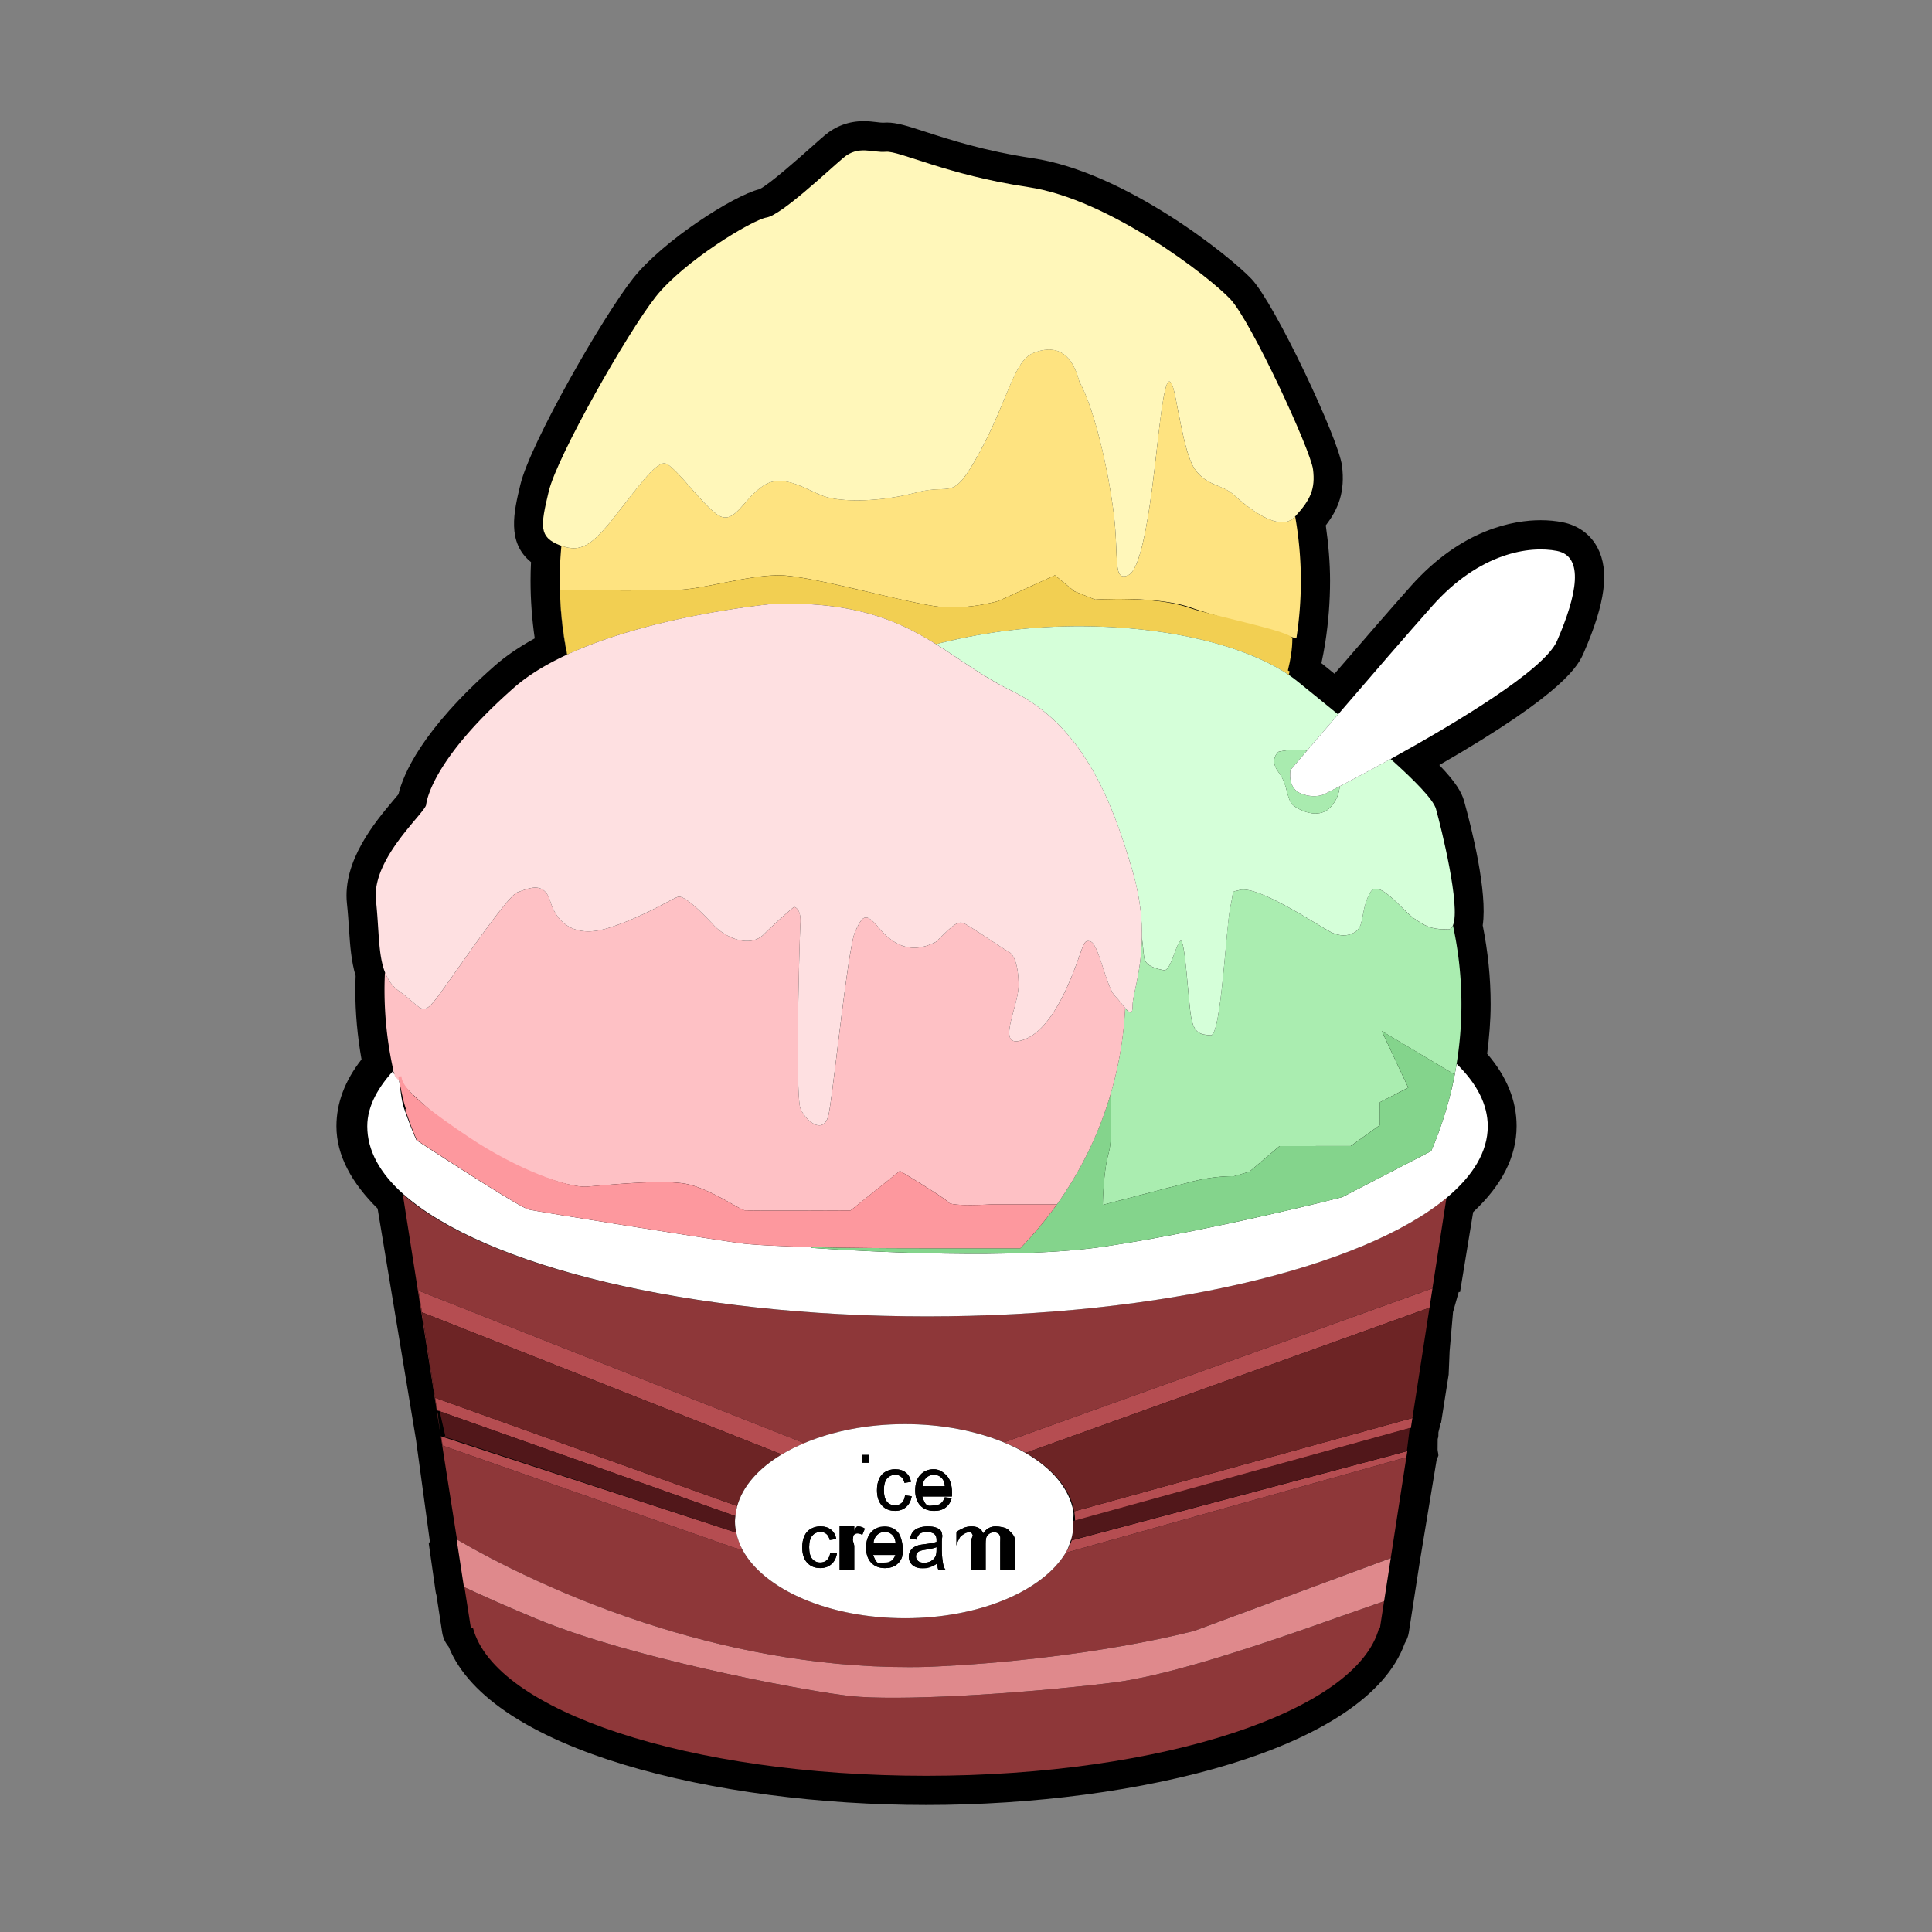 <?xml version="1.0" standalone="no"?><!DOCTYPE svg PUBLIC "-//W3C//DTD SVG 1.1//EN" "http://www.w3.org/Graphics/SVG/1.1/DTD/svg11.dtd"><svg t="1607840048831" class="icon" viewBox="0 0 1024 1024" version="1.1" xmlns="http://www.w3.org/2000/svg" p-id="3607" xmlns:xlink="http://www.w3.org/1999/xlink" width="200" height="200"><rect x="0" y="0" width="1024" height="1024" fill="#808080" stroke="none"/><defs><style type="text/css"></style></defs><path d="M846.75 290.37c-3.7-7.09-10.26-11.91-18.46-13.54-3.68-0.74-7.61-1.11-11.69-1.11-14.1 0-41.81 4.55-68.92 35.03-11.04 12.42-26.7 30.51-40.37 46.37-1.52-1.23-3.11-2.52-4.5-3.65l-2.43-1.97c0.76-3.6 1.45-7.17 2-10.68 0-0.03 0.02-0.06 0.02-0.09 1.69-10.9 2.56-21.98 2.56-32.92 0-9.7-0.88-19.54-2.27-29.36 6.75-8.74 10.31-17.89 8.6-31.57-1.76-14.2-35.47-85.81-47.96-99.02-11.33-11.98-66.85-56.67-116.05-64.01-25.34-3.78-44.28-9.93-56.81-14-9.4-3.05-15.08-4.9-20.39-4.9-0.47 0-1.66 0.04-2.12 0.09-1.04 0-2.07-0.17-3.14-0.29-2.32-0.28-4.68-0.53-7.07-0.53-7.84 0-14.84 2.59-20.81 7.66-1.8 1.53-4.23 3.69-7.02 6.18-6.07 5.4-21.98 19.56-27.36 22.21-13.78 3.36-51.15 27.26-67.05 47.32-15.84 19.98-54.38 87.25-59.68 109.19-3.51 14.54-7.34 30.67 5.62 41.15-0.17 3.36-0.25 6.66-0.25 9.89 0 10.2 0.76 20.42 2.22 30.51-8.25 4.55-15.43 9.43-21.32 14.63-38.76 34.14-48.49 57.79-50.91 68.01-0.76 0.94-1.74 2.07-2.83 3.37-9.41 11.19-26.92 32-24.46 54.62 0.52 4.79 0.81 9.33 1.09 13.56 0.57 8.77 1.22 17.07 3.51 24.72-0.08 2.43-0.18 4.85-0.18 7.29 0 12.41 1.15 24.8 3.3 36.98-8.79 11.21-13.3 23.08-13.3 35.42 0 15.46 8.13 30.12 21.82 43.64l20.42 122.97v0.09l7.26 53.3c0.03 0.43-0.61 0.85-0.55 1.29l3.6 25.23c0.11 0.73 0.26 1.41 0.47 2.1l3.02 19.68c0.45 2.88 1.66 5.46 3.43 7.56 22.13 55.1 142 83.89 253.04 83.89 112.29 0 233.6-29.45 253.74-85.76 1.06-1.71 1.82-3.63 2.14-5.72l2.19-14.17v-0.01l3.54-22.83 8.98-54.29 0.95-2.4v-0.04c0-1.06-0.37-2.12-0.42-3.14l0.05-5.61c0.46-1.11 0.38-2.28 0.38-3.52v-0.02l1.18-4.7h0.18l4.07-25.9 0.51-12.4 1.81-20.73v-0.03l3.01-10.61h0.71l6.95-42.37c15.11-14.07 23.02-29.31 23.02-45.61 0-13.43-5.21-26.26-15.61-38.31 1.1-8.75 1.86-17.54 1.86-26.27 0-13.94-1.44-27.95-4.21-41.75 2.6-17.77-5.76-51.16-9.86-65.9-1.3-4.67-4.43-10.02-13.15-19.09 67.54-38.91 73.83-53.24 76.61-59.64 11.39-26.21 13.64-43.33 7.29-55.49z" p-id="3608"></path><path d="M589.5 891.87c-53.53 6.46-114.8 9.68-138.67 7.09-22.1-2.38-102.77-17.51-154.03-36.12h-46.11c11.54 43.96 114.62 78.37 240.12 78.37 125.51 0 228.58-34.41 240.13-78.37h-37.75c-34.43 11.98-76.63 25.77-103.69 29.03z" fill="#8E3739" p-id="3609"></path><path d="M633.15 864.33l4.01-1.48H350.15c40.89 12.59 89.54 22.04 141.72 20.64 84.73-3.71 141.28-19.16 141.28-19.16zM745.39 772.38l-180.56 50.64c-12.2 20.16-45.66 34.66-85.14 34.66-40.44 0-74.67-15.21-86.09-36.15l-4.7-1.27-154.29-54.06-0.76-4.88-0.23-0.08 8.6 54.77c18.47 10.76 57.22 31.22 107.92 46.83h287.02l99.96-37.02 8.77-56.69-0.5 3.25z" fill="#8E3739" p-id="3610"></path><path d="M213.49 633.02l20.12 128.14-1.87-13.43-1.06-6.83-7.02-45.34-1.78-11.46 204.35 80.8c14.97-6.32 33.41-10.09 53.45-10.09 19.62 0 37.71 3.61 52.5 9.68l3.17-1.18 223.88-80.46 7.43-48.01c-44.2 36.87-150.88 62.88-275.53 62.88-126.69 0.01-234.81-26.86-277.64-64.7zM693.18 862.85h38.22l2.86-18.53-0.67 4.35c-10.31 3.53-24.53 8.66-40.41 14.18zM747.8 756.83l0.52-3.34-0.52 3.34zM285.06 858.33c-16.86-7-29.45-12.64-38.87-17.06l3.39 21.58h47.22c-4.1-1.49-8.07-3-11.74-4.52z" fill="#8E3739" p-id="3611"></path><path d="M765.82 590.36c-0.93 3-1.93 5.98-3.01 8.92-0.14 0.4-0.26 0.8-0.41 1.19-1.21 3.25-2.48 6.46-3.85 9.63l-47.15 24.41s-67.73 17.42-125.78 26.15c-47.08 7.09-126.87 2.68-155.32 0.76-0.13-0.14-0.24-0.31-0.36-0.46-16.2-0.41-31.13-1.08-38.87-2.19-18.06-2.58-104.89-16.36-110.7-17.65-4.7-1.04-44.65-26.96-59.64-36.76-2.35-5.28-4.43-10.7-6.32-16.2-0.07-0.2-0.15-0.41-0.22-0.61-1.89-5.56-1.74-11.23-3.13-17-0.02-0.04 1.74-0.07 1.74-0.1v0.02c-7.74-1.51-2.54-3.01-2.87-4.53-9.31 9.77-15.27 20.17-15.27 31 0 12.71 6.58 24.87 19.26 36.07 42.83 37.84 150.72 64.71 277.42 64.71 124.65 0 231.22-26.01 275.42-62.88 14.03-11.7 21.78-24.49 21.78-37.9 0-11.59-5.87-22.71-16.48-33.06-1.44 8.88-3.5 17.55-6.1 25.99-0.03 0.17-0.08 0.33-0.14 0.49z" fill="#FFFFFF" p-id="3612"></path><path d="M389.79 803.56c0.16-1.81 0.48-3.58 0.96-5.32l-160.06-57.35 1.06 6.83-0.02-0.18 158.06 56.02zM532.19 764.49c4.09 1.68 7.97 3.51 11.5 5.55l213.97-76.93-5.08 32.85 6.67-43.11h-0.01l-223.88 80.46-3.17 1.18zM569.37 801.03c0.29 1.68 0.44 3.37 0.45 5.09l177.98-49.29 0.51-3.34 0.29-1.9-179.23 49.44zM426.24 764.9l-204.35-80.8 1.78 11.46 190.69 75.32c3.64-2.19 7.62-4.18 11.88-5.98zM745.39 772.38l0.51-3.25-177.85 47.29c-0.79 2.26-1.92 4.45-3.22 6.6l180.56-50.64zM233.86 761.32l0.76 4.88 154.29 54.07 4.7 1.27c-1.62-2.96-2.71-6.06-3.37-9.22l-156.38-51z" fill="#B54D51" p-id="3613"></path><path d="M543.69 770.04c14.14 8.13 23.56 18.95 25.68 30.99l179.24-49.45 3.97-25.62 5.08-32.85-213.97 76.93zM390.75 798.24c2.89-10.52 11.32-19.98 23.61-27.36l-190.69-75.32 7.02 45.34 160.06 57.34z" fill="#6D2425" p-id="3614"></path><path d="M390.23 812.32c-0.41-2-0.68-4.02-0.68-6.08 0-0.91 0.16-1.79 0.24-2.68l-158.07-56.02 1.23 0.18 3.08 13.43v0.08l-0.97 0.08 155.17 51.01zM568.86 806.12v0.13c0 3.49-0.14 6.89-1.3 10.18l178.1-47.29 1.54-12.31-178.34 49.29z" fill="#51171A" p-id="3615"></path><path d="M494.99 781.65c-1.65 0-3.02 0.56-4.14 1.66-1.13 1.1-1.75 2.57-1.87 4.41h11.81c-0.15-1.78-0.61-3.11-1.35-4.01-1.15-1.36-2.62-2.06-4.45-2.06zM496.39 820.02c-1.3 0.53-3.25 0.98-5.86 1.35-1.47 0.22-2.51 0.45-3.12 0.72-0.6 0.27-1.08 0.65-1.41 1.16-0.34 0.51-0.51 1.07-0.51 1.7 0 0.96 0.36 1.75 1.1 2.38 0.71 0.65 1.78 0.96 3.16 0.96 1.39 0 2.61-0.29 3.69-0.9 1.07-0.6 1.86-1.44 2.37-2.48 0.39-0.81 0.58-2 0.58-3.58v-1.31zM474.74 818.03c-0.16-1.78-0.61-3.11-1.35-4-1.15-1.38-2.62-2.07-4.44-2.07-1.65 0-3.02 0.55-4.14 1.65-1.13 1.1-1.75 2.59-1.87 4.42h11.8z" fill="#FFFFFF" p-id="3616"></path><path d="M390.75 798.24c-0.48 1.75-0.8 3.51-0.96 5.32-0.08 0.89-0.24 1.78-0.24 2.68 0 2.06 0.27 4.08 0.68 6.08 0.66 3.17 1.75 6.26 3.37 9.22 11.42 20.94 45.65 36.15 86.09 36.15 39.48 0 72.94-14.5 85.14-34.66 1.3-2.15 1.94-4.34 2.73-6.6 1.16-3.29 1.3-6.69 1.3-10.18v-0.13c0-1.72 0.33-3.41 0.03-5.09-2.12-12.04-11.3-22.86-25.44-30.99-3.53-2.04-7.29-3.87-11.38-5.55-14.79-6.07-32.83-9.68-52.44-9.68-20.04 0-38.45 3.77-53.42 10.09-4.26 1.8-8.22 3.79-11.87 5.98-12.28 7.38-20.7 16.84-23.59 27.36z m66.12-27.09h3.58v4.12h-3.58v-4.12zM469.4 780c1.53-0.85 3.22-1.28 5.03-1.28 2.3 0 4.18 0.58 5.64 1.75 1.46 1.15 2.39 2.8 2.8 4.94l-3.47 0.54c-0.34-1.42-0.93-2.49-1.76-3.21-0.85-0.72-1.87-1.08-3.06-1.08-1.8 0-3.26 0.65-4.4 1.94-1.13 1.29-1.69 3.34-1.69 6.15 0 2.83 0.54 4.9 1.63 6.18 1.09 1.28 2.51 1.93 4.26 1.93 1.41 0 2.59-0.44 3.53-1.3 0.95-0.86 1.53-2.18 1.79-3.98l3.51 0.45c-0.38 2.43-1.37 4.33-2.95 5.7-1.59 1.38-3.54 2.06-5.84 2.06-2.89 0-5.22-0.95-6.97-2.83-1.76-1.89-2.65-4.6-2.65-8.13 0-2.28 0.38-4.27 1.13-5.99 0.76-1.7 1.92-2.99 3.47-3.84z m35.16 10.97c0 0.22-0.01 2.21-0.02 2.21h-15.76c0.14 0 0.79 2.84 1.97 4.07 1.19 1.24 2.66 1.22 4.41 1.22 1.32 0 2.44-0.66 3.36-1.35 0.94-0.69 1.67-1.95 2.21-3.46l3.7 0.39c-0.59 2.16-1.67 3.8-3.25 5-1.57 1.19-3.59 1.77-6.05 1.77-3.08 0-5.53-0.96-7.35-2.86-1.81-1.9-2.71-4.58-2.71-8.02 0-3.55 0.92-6.31 2.75-8.28 1.82-1.97 4.2-2.95 7.12-2.95 2.82 0 5.14 1.59 6.92 3.51 1.81 1.93 2.7 5.27 2.7 8.75z m-4.73 37.75c0.15 0.88 0.86 3.17 1.31 3.17h-3.74c-0.36 0-0.6-2.24-0.72-3.24-1.32 1.13-2.6 1.6-3.83 2.07-1.22 0.46-2.54 0.54-3.95 0.54-2.31 0-4.1-0.65-5.35-1.78-1.24-1.13-1.87-2.63-1.87-4.39 0-1.04 0.23-2 0.71-2.85 0.47-0.86 1.09-1.55 1.85-2.07 0.76-0.51 1.62-0.91 2.58-1.18 0.7-0.19 1.77-0.36 3.18-0.54 2.89-0.34 5.03-0.76 6.39-1.22 0.01-0.5 0.01-0.81 0.01-0.94 0-1.47-0.34-2.49-1.01-3.08-0.91-0.82-2.28-1.22-4.09-1.22-1.68 0-2.93 0.3-3.72 0.89-0.81 0.59-1.4 1.63-1.78 3.13l-3.5-0.47c0.32-1.5 0.84-2.71 1.56-3.64 0.73-0.92 1.78-1.64 3.17-2.12 1.38-0.51 2.97-0.76 4.8-0.76 1.8 0 3.27 0.21 4.39 0.64 1.13 0.43 1.96 0.97 2.49 1.6 0.52 0.65 0.49 1.47 0.7 2.44 0.12 0.61-0.23 1.72-0.23 3.3v4.78c0.02 3.32 0.5 6.05 0.65 6.94z m-54.81-20.05h7.74v4.04c0-1.5 0.14-2.49 0.82-2.97 0.71-0.48 0.73-0.72 1.57-0.72 1.21 0 2.07 0.39 3.33 1.16l-1.42 3.32c-0.88-0.51-1.84-0.77-2.71-0.77-0.79 0-1.53 0.24-2.16 0.71-0.62 0.47 0.19 1.12-0.08 1.96-0.39 1.28 0.66 2.67 0.66 4.18v12.32h-7.74v-23.23z m16.73 19.57c-1.81-1.9-2.71-4.57-2.71-8 0-3.56 0.91-6.31 2.75-8.28 1.82-1.97 4.2-2.95 7.12-2.95 2.83 0 5.14 0.97 6.92 2.89 1.79 1.93 2.68 6.22 2.68 9.71l-0.01 2.54h-15.76c0.14 0 0.79 2.52 1.97 3.75 1.19 1.23 2.66 1.06 4.42 1.06 1.32 0 2.43-0.74 3.37-1.44 0.91-0.69 1.65-1.99 2.2-3.5l3.7 0.36c-0.58 2.16-1.67 3.79-3.25 4.99-1.57 1.19-3.59 1.77-6.06 1.77-3.08-0.01-5.52-0.98-7.34-2.9z m-1.25-50.53v23.22-23.22z m-35.31 42.43c0-2.28 0.38-4.28 1.13-5.99 0.76-1.71 1.9-2.99 3.45-3.86 1.54-0.85 3.23-1.28 5.04-1.28 2.3 0 4.17 0.58 5.63 1.75 1.46 1.16 2.4 2.8 2.8 4.94l-3.48 0.54c-0.33-1.42-0.92-2.49-1.76-3.2-0.85-0.71-1.86-1.07-3.05-1.07-1.8 0-3.27 0.65-4.4 1.93-1.13 1.3-1.69 3.34-1.69 6.14 0 2.84 0.54 4.9 1.63 6.2 1.09 1.28 2.5 1.93 4.26 1.93 1.41 0 2.59-0.43 3.52-1.29 0.95-0.86 1.54-2.19 1.79-3.98l3.52 0.46c-0.39 2.43-1.38 4.32-2.95 5.7-1.59 1.38-3.54 2.06-5.85 2.06-2.89 0-5.22-0.94-6.97-2.83-1.75-1.91-2.62-4.62-2.62-8.15z m112.71-4.02v15.77h-7.74v-14.57c0-1.43 0.12-2.46-0.11-3.09-0.24-0.63-0.54-1.14-1.15-1.52-0.61-0.39-1.27-0.58-2.09-0.58-1.48 0-2.32 0.49-3.3 1.49-0.98 0.98-1.09 2.57-1.09 4.73v13.55h-7.74v-15c0-1.6 1.42-2.79 0.85-3.58-0.59-0.79-0.68-1.19-2-1.19-1.01 0-1.51 0.26-2.37 0.79-0.85 0.54-2.37 1.32-2.74 2.33-0.38 1.03-1.47 2.49-1.47 4.41v12.23-23.22 3.79c0-1.04 2.46-1.87 3.56-2.49 1.1-0.64 2.82-0.95 4.23-0.95 1.56 0 3.07 0.33 4.07 0.98 1 0.65 1.82 1.56 2.23 2.72 1.68-2.46 3.9-3.7 6.58-3.7 2.12 0 5.6 0.58 6.73 1.75 1.11 1.15 3.55 2.94 3.55 5.35z" fill="#FFFFFF" p-id="3617"></path><path d="M456.87 771.15h3.58v4.12h-3.58zM465.94 783.84c-0.76 1.72-1.13 3.7-1.13 5.99 0 3.54 0.88 6.24 2.65 8.13 1.75 1.89 4.07 2.83 6.97 2.83 2.31 0 4.26-0.69 5.84-2.06s2.57-3.27 2.95-5.7l-3.51-0.45c-0.26 1.79-0.85 3.11-1.79 3.98-0.94 0.86-2.12 1.3-3.53 1.3-1.75 0-3.17-0.65-4.26-1.93-1.09-1.28-1.63-3.35-1.63-6.18 0-2.8 0.56-4.85 1.69-6.15 1.13-1.29 2.6-1.94 4.4-1.94 1.19 0 2.22 0.36 3.06 1.08 0.83 0.72 1.42 1.78 1.76 3.21l3.47-0.54c-0.41-2.14-1.34-3.79-2.8-4.94-1.46-1.16-3.34-1.75-5.64-1.75-1.81 0-3.5 0.43-5.03 1.28-1.56 0.85-2.72 2.14-3.47 3.84zM494.96 778.71c-2.92 0-5.3 0.98-7.12 2.94-1.83 1.97-2.75 4.73-2.75 8.28 0 3.43 0.91 6.11 2.71 8.01 1.82 1.9 4.26 2.85 7.35 2.85 2.46 0 4.48-0.6 6.05-1.79 1.58-1.19 2.66-2.87 3.25-5.03l-3.7-0.45c-0.54 1.51-1.28 2.62-2.21 3.3-0.92 0.7-2.04 1.04-3.36 1.04-1.75 0-3.23 0.64-4.41-0.6-1.18-1.23-1.83-4.07-1.97-4.07h15.76c0.01 0 0.02-2 0.02-2.21 0-3.48-0.89-6.82-2.68-8.75-1.8-1.93-4.12-3.52-6.94-3.52z m5.82 9.02h-11.81c0.13-1.84 0.74-3.32 1.87-4.41 1.12-1.1 2.49-1.66 4.14-1.66 1.82 0 3.3 0.7 4.45 2.07 0.74 0.88 1.2 2.21 1.35 4zM434.8 831.1c2.31 0 4.26-0.68 5.85-2.06 1.57-1.38 2.56-3.27 2.95-5.7l-3.52-0.46c-0.25 1.79-0.85 3.12-1.79 3.98-0.94 0.86-2.12 1.29-3.52 1.29-1.75 0-3.17-0.64-4.26-1.93-1.09-1.29-1.63-3.36-1.63-6.2 0-2.8 0.57-4.84 1.69-6.14 1.13-1.28 2.6-1.93 4.4-1.93 1.19 0 2.21 0.36 3.05 1.07 0.84 0.71 1.43 1.78 1.76 3.2l3.48-0.54c-0.41-2.14-1.35-3.79-2.8-4.94-1.46-1.16-3.33-1.75-5.63-1.75-1.81 0-3.5 0.43-5.04 1.28-1.55 0.86-2.7 2.15-3.45 3.86-0.76 1.71-1.13 3.7-1.13 5.99 0 3.53 0.87 6.24 2.64 8.13 1.73 1.91 4.06 2.85 6.95 2.85zM452.76 819.57c0-1.51-1.07-2.9-0.68-4.18 0.26-0.84 0.08-1.49 0.7-1.96s1-0.71 1.79-0.71c0.87 0 1.59 0.26 2.46 0.77l1.16-3.32c-1.25-0.77-2.52-1.16-3.73-1.16-0.83 0-0.14 0.24-0.85 0.72-0.69 0.48-0.85 1.47-0.85 2.97v-4.04h-7.74v23.22h7.74v-12.31zM475.15 829.32c1.58-1.19 2.67-2.87 3.25-5.03l-3.7-0.46c-0.54 1.51-1.29 2.61-2.2 3.3-0.94 0.7-2.06 1.04-3.37 1.04-1.76 0-3.23 0.97-4.42-0.26-1.18-1.23-1.83-3.75-1.97-3.75h15.76c0.01 0 0.01-2.33 0.01-2.54 0-3.48-0.89-6.98-2.68-8.91-1.78-1.93-4.1-3.28-6.92-3.28-2.92 0-5.3 0.78-7.12 2.74-1.84 1.97-2.75 4.63-2.75 8.18 0 3.43 0.91 6.05 2.71 7.96 1.82 1.91 4.26 2.83 7.35 2.83 2.46-0.01 4.48-0.63 6.05-1.82z m-10.35-15.71c1.12-1.1 2.49-1.65 4.14-1.65 1.82 0 3.3 0.69 4.44 2.07 0.73 0.88 1.19 2.22 1.35 4h-11.81c0.14-1.84 0.75-3.32 1.88-4.42zM499.2 817c0-1.59 0.35-2.69 0.23-3.3-0.21-0.98-0.39-1.79-0.91-2.44-0.54-0.63-1.25-1.17-2.39-1.6-1.13-0.42-2.55-0.64-4.35-0.64-1.83 0-3.39 0.25-4.77 0.76-1.38 0.48-2.43 1.2-3.16 2.12-0.73 0.92-1.24 2.13-1.56 3.64l3.51 0.47c0.38-1.5 0.98-2.54 1.78-3.13 0.79-0.59 2.04-0.89 3.72-0.89 1.81 0 3.17 0.41 4.09 1.22 0.67 0.59 1.01 1.62 1.01 3.08 0 0.13-0.01 0.44-0.01 0.94-1.37 0.47-3.5 0.88-6.39 1.22-1.41 0.18-2.48 0.35-3.18 0.54-0.96 0.26-1.82 0.65-2.58 1.16-0.76 0.53-1.38 1.21-1.85 2.07-0.48 0.85-0.71 1.8-0.71 2.83 0 1.77 0.64 3.22 1.87 4.35 1.25 1.13 3.04 1.69 5.35 1.69 1.41 0 2.73-0.23 3.95-0.7 1.23-0.46 2.52-0.63 3.83-1.75 0.12 0.99 0.36 3.24 0.72 3.24h3.74c-0.45 0-1.16-2.28-1.31-3.17-0.15-0.88-0.63-3.62-0.63-6.95V817z m-3.39 7.92c-0.51 1.04-1.29 1.87-2.37 2.48-1.08 0.6-2.3 0.9-3.69 0.9-1.38 0-2.45-0.31-3.16-0.96-0.74-0.63-1.1-1.42-1.1-2.38 0-0.63 0.17-1.19 0.51-1.7 0.33-0.51 0.8-0.89 1.41-1.16 0.61-0.27 1.66-0.5 3.12-0.72 2.61-0.37 4.56-0.82 5.86-1.35v1.32c0 1.56-0.19 2.76-0.58 3.57zM527.66 809.01c-2.68 0-4.84 1.24-6.52 3.7-0.41-1.16-1.12-2.07-2.12-2.72-1.01-0.65-2.29-0.98-3.85-0.98-1.41 0-3.58 0.32-4.68 0.95-1.1 0.63-3.56 1.45-3.56 2.49v-3.79 23.22-12.23c0-1.92 1.3-3.39 1.68-4.41 0.39-1.01 1.56-1.79 2.41-2.33 0.86-0.53 2.06-0.79 3.08-0.79 1.33 0 0.7 0.4 1.28 1.19 0.58 0.79-0.7 1.99-0.7 3.58v14.99h7.74v-13.55c0-2.16 0.14-3.75 1.12-4.73 0.98-1 2.03-1.49 3.51-1.49 0.82 0 1.45 0.19 2.06 0.58 0.61 0.38 0.74 0.89 0.98 1.52 0.23 0.63 0.06 1.66 0.06 3.09v14.57h7.74V816.1c0-2.41-2.41-4.2-3.54-5.36-1.12-1.14-4.58-1.73-6.69-1.73z" p-id="3618"></path><path d="M637.17 862.85l-4.01 1.48s-56.55 15.45-141.29 19.15c-52.18 1.41-100.83-8.04-141.72-20.64-50.7-15.62-89.45-36.07-107.92-46.83-0.06-0.04-0.15-0.09-0.21-0.12l3.87 25.23c0.1 0.04 0.21 0.1 0.31 0.14 9.42 4.42 22.01 10.06 38.87 17.06 3.67 1.53 7.64 3.03 11.74 4.52 51.26 18.61 131.93 33.73 154.03 36.12 23.87 2.59 85.14-0.63 138.67-7.09 27.06-3.27 69.26-17.05 103.68-29.03 15.87-5.52 30.1-10.65 40.41-14.18l0.67-4.35 2.86-18.49-99.96 37.03z" fill="#DF898C" p-id="3619"></path><path d="M296.79 312.78c19.43 0.14 52.87 0.32 62.76-0.13 14.2-0.64 36.61-7.73 53.38-7.74s69.9 15.48 86.03 16.77c16.12 1.28 30.44-3.24 30.44-3.24l29.73-13.54 10.35 8.5 10.98 4.4s32.26-2.12 50.32 4.1c13.52 4.66 42.56 12.68 56.33 16.43 1.55-9.95 2.37-20.14 2.37-30.53 0-11.63-1.07-23.02-3.01-34.1-0.08 0.08-0.14 0.15-0.21 0.23-8.39 9.03-25.8-5.81-32.25-11.61-6.45-5.81-14.2-4.51-20.64-13.55-6.45-9.03-9.68-39.99-12.25-45.15-2.58-5.16-4.52 3.22-7.74 32.25s-7.74 65.79-15.48 69.02c-7.74 3.23-5.16-7.74-7.1-28.06-1.93-20.32-9.68-58.38-18.71-74.5-4.52-17.42-14.19-19.35-24.51-15.2-10.32 4.14-13.55 25.52-28.38 52.61s-14.19 16.13-33.54 21.29c-19.35 5.15-39.99 5.16-49.03 1.94-9.03-3.23-21.29-12.25-31.6-5.81-10.32 6.45-14.84 19.35-22.58 16.77-7.74-2.58-25.16-28.38-30.31-28.38-5.15 0-14.2 12.9-26.45 28.38-11.91 15.03-17.76 19.06-28.13 15.31-0.57 6.11-0.9 12.29-0.9 18.56 0 13.4 1.35 26.49 3.91 39.14a0.37 0.37 0 0 0 0.11-0.05c-2.24-11.05-3.6-22.45-3.89-34.11zM683.05 357.71c0.17-0.6 0.32-1.21 0.47-1.83-0.15 0.6-0.38 1.19-0.53 1.78 0.02 0.02 0.05 0.04 0.06 0.05zM687.09 338.38z" fill="#FEE380" p-id="3620"></path><path d="M580.45 317.82l-10.98-4.4-10.35-8.5-29.73 13.54s-14.32 4.52-30.44 3.24c-16.12-1.29-69.26-16.78-86.03-16.77s-39.18 7.1-53.38 7.74c-9.89 0.45-43.33 0.27-62.76 0.13 0.29 11.66 1.65 23.05 3.89 34.12 45.71-21.13 109.03-26.83 109.03-26.83 43.18-1.46 66.45 8.89 86.42 21.35 16.91-4.38 40.42-8.78 68.23-9.41 53.52-1.2 96.36 10.49 118.65 25.66 0.15-0.6 0.38-1.18 0.53-1.78 0.05-0.21-0.97-0.42-0.91-0.64 1.37-5.53 2.35-11.15 2.35-16.86v-0.03c0-3.75-41.74-11.78-55.25-16.43-18.08-6.25-49.27-4.13-49.27-4.13z" fill="#F2CF52" p-id="3621"></path><path d="M767.52 492.61c-9.68 0-12.25-1.94-18.06-5.81-5.81-3.87-18.79-21.37-23.14-13.87-4.35 7.5-3.63 15-5.81 18.63-2.18 3.63-8.22 6.05-15.24 2.42-7.01-3.63-37.73-24.35-47.89-22.33-5.32 1.53-3.06-0.97-5.32 9.35s-4.83 68.05-10.32 67.73-8.72-0.98-10.33-9.03c-1.61-8.06-3.23-43.21-5.81-40.95-2.58 2.25-5.16 16.12-8.71 15.48-3.54-0.65-9.35-1.93-10.32-6.13-0.6-2.6-0.7-7.54-1.39-10.7-0.34 17.95-4.9 29.95-4.9 35.53 0 5.28-1.62 4.13-3.95 1.35-0.77 15.74-3.42 30.98-7.7 45.53 0.47 12.09 0.72 25.25-1.05 31.43-2.9 10.16-3.08 27.36-3.08 27.36s33.77-8.81 46.83-12.2 22.69-2.96 22.69-2.96l8.21-2.44 15.95-13.56 24.17-0.02h13.55l15.48-11.13V584.2l15-7.74-14.03-29.99 34.83 20.8 3.82 2.21a197.95 197.95 0 0 1-5.06 20.4 196.47 196.47 0 0 0 6.09-25.99c1.67-10.29 2.56-20.84 2.56-31.6 0-14.37-1.59-28.36-4.51-41.85-0.55 1.37-1.38 2.17-2.56 2.17zM765.82 590.36zM758.56 610.11z" fill="#AAEDB0" p-id="3622"></path><path d="M551.3 649.87c-0.33 0.41-0.68 0.8-1.02 1.21-3.05 3.61-6.18 7.14-9.48 10.52h-53.21c-12.17 0-36.04-0.08-57.64-0.63 0.12 0.15 0.23 0.32 0.36 0.46 28.46 1.92 108.24 6.33 155.32-0.76 58.05-8.74 125.78-26.15 125.78-26.15l47.15-24.41a191.2 191.2 0 0 0 3.85-9.63c0.14-0.39 0.27-0.79 0.41-1.19 1.07-2.94 2.09-5.91 3.01-8.92 0.05-0.16 0.09-0.33 0.14-0.48a197.95 197.95 0 0 0 5.06-20.4l-3.82-2.21-34.83-20.8 14.03 29.99-15 7.74v12.09l-15.48 11.13h-13.55l-24.17 0.02L662.25 621l-8.21 2.44s-9.63-0.43-22.69 2.96-46.83 12.2-46.83 12.2 0.18-17.2 3.08-27.36c1.77-6.18 1.52-19.34 1.05-31.43-7.62 25.99-20.47 49.74-37.35 70.06z" fill="#84D48C" p-id="3623"></path><path d="M710.05 416.75c-0.18 3.54-1.57 7.2-4.29 10.48-5.81 7.03-15.48 3.13-19.83 0-4.35-3.13-2.9-10.9-8.22-17.87-5.32-6.98 0-10.93 0-10.93 6.36-1.35 11.16-1.36 15.03-0.55 4.37-5.12 10.11-11.81 16.49-19.24-8.35-6.86-16.09-13.07-21.68-17.61-1.38-1.13-2.89-2.23-4.49-3.32-0.01-0.02-0.05-0.03-0.06-0.05-22.29-15.17-65.13-26.86-118.65-25.66-27.81 0.63-51.32 5.03-68.23 9.41 13.14 8.21 24.86 17.31 39.84 24.61 37.73 18.38 53.21 57.57 64.34 95.78 3.99 13.7 5.09 25.55 4.9 35.58 0.69 3.16 0.79 8.1 1.39 10.7 0.97 4.2 6.77 5.48 10.32 6.13 3.54 0.64 6.13-13.23 8.71-15.48 2.58-2.26 4.2 32.9 5.81 40.95 1.61 8.06 4.84 8.71 10.33 9.03s8.06-57.41 10.32-67.73 0-7.82 5.32-9.35c10.16-2.02 40.88 18.7 47.89 22.33 7.01 3.63 13.06 1.21 15.24-2.42 2.18-3.63 1.45-11.13 5.81-18.63 4.35-7.5 17.34 10 23.14 13.87 5.81 3.87 8.38 5.81 18.06 5.81 1.18 0 2.01-0.8 2.58-2.18 4.09-9.96-6.19-51.47-9.02-61.67-1.39-5-11.43-15.18-24.04-26.46-11.11 6.13-20.75 11.22-27.01 14.47z" fill="#D5FFD9" p-id="3624"></path><path d="M220.74 604.37c-2.35-5.28-4.44-10.69-6.32-16.2 1.89 5.5 3.97 10.92 6.32 16.2zM246.76 602.71c25.48 17.1 54.46 26.88 64.14 26.23 9.68-0.65 41.91-4.31 54.48-1.09 12.58 3.23 26.76 13.33 29.34 13.65 2.58 0.33 56.12 0.06 56.12 0.06l26.12-20.94s24.18 14.45 25.8 16.71 22.25 1.05 22.25 1.05h35.16c-2.81 3.94-5.77 7.76-8.85 11.49 16.88-20.32 29.74-44.07 37.36-70.07a196.13 196.13 0 0 0 7.7-45.53c-1.52-1.81-3.33-4.28-5.24-6.18-4.84-4.84-8.71-27.57-13.06-29.03-4.35-1.45-3.39 2.42-10.64 19.83-7.26 17.42-16.45 30.96-27.57 32.9-11.13 1.94 0-18.87 0-29.51s-2.42-16.45-5.32-17.9c-2.9-1.45-20.32-13.55-23.7-15-3.39-1.45-6.29 1.45-14.51 9.68-13.55 7.26-23.22 1.45-30.48-7.26-7.26-8.71-8.71-6.29-12.58 1.94-3.87 8.22-11.61 85.14-14.03 96.75s-12.09 3.87-14.95-2.9c-2.86-6.77-0.53-89.98-0.05-98.2 0.48-8.22-3.39-8.71-3.39-8.71s-8.22 6.77-15.96 14.51-20.8 1.45-26.61-4.84c-5.81-6.29-15.48-15.96-18.87-15-3.39 0.97-18.38 10.64-36.77 16.45-18.38 5.81-27.57-2.9-30.96-14.03-3.39-11.13-11.61-6.77-17.42-4.84s-37.25 49.34-44.02 57.57c-6.77 8.22-6.77 3.39-18.87-5.32-3.59-2.59-5.81-5.97-7.35-9.93-0.14 3.08-0.23 6.17-0.23 9.29 0 14.21 1.52 28.06 4.4 41.41 0.33 1.52 0.74 3.02 1.1 4.53 6.97 7.5 20.37 20.77 37.46 32.23zM214.2 587.56a200.98 200.98 0 0 1-4.9-17c1.4 5.77 3.01 11.43 4.9 17zM550.28 651.08c-3.04 3.61-6.18 7.14-9.48 10.52 3.3-3.38 6.43-6.91 9.48-10.52z" fill="#FEC1C5" p-id="3625"></path><path d="M540.8 661.6c3.3-3.38 6.44-6.91 9.48-10.52 0.34-0.41 0.69-0.8 1.02-1.21 3.08-3.73 6.04-7.55 8.85-11.49h-35.16s-20.64 1.21-22.25-1.05-25.8-16.71-25.8-16.71l-26.12 20.94s-53.54 0.27-56.12-0.06c-2.58-0.32-16.76-10.42-29.34-13.65-12.58-3.22-44.81 0.44-54.48 1.09-9.68 0.65-36.89-9.13-62.37-26.23-17.09-11.46-35.71-24.72-35.71-32.23v-0.02c0 0.03-1.75 0.06-1.74 0.1 1.39 5.77 2.14 11.44 4.01 17 0.07 0.2-0.29 0.41-0.22 0.61 1.87 5.51 3.75 10.92 6.1 16.2 14.99 9.8 54.83 35.71 59.53 36.76 5.81 1.29 92.59 15.07 110.64 17.65 7.74 1.11 22.64 1.78 38.84 2.19 21.6 0.56 45.45 0.63 57.62 0.63h53.22z" fill="#FD989E" p-id="3626"></path><path d="M211.36 525.18c12.09 8.71 12.09 13.55 18.87 5.32 6.77-8.22 38.22-55.63 44.02-57.57s14.03-6.29 17.42 4.84c3.39 11.13 12.58 19.83 30.96 14.03 18.38-5.81 33.38-15.48 36.77-16.45 3.39-0.97 13.06 8.71 18.87 15 5.81 6.29 18.87 12.58 26.61 4.84 7.74-7.74 15.96-14.51 15.96-14.51s3.87 0.48 3.39 8.71c-0.48 8.22-2.81 91.43 0.05 98.2 2.86 6.77 12.53 14.51 14.95 2.9s10.16-88.53 14.03-96.75c3.87-8.22 5.32-10.64 12.58-1.94 7.26 8.71 16.93 14.51 30.48 7.26 8.22-8.22 11.13-11.13 14.51-9.68 3.39 1.45 20.8 13.55 23.7 15 2.9 1.45 5.32 7.26 5.32 17.9 0 10.64-11.13 31.44 0 29.51 11.13-1.93 20.32-15.48 27.57-32.9 7.26-17.42 6.29-21.29 10.64-19.83 4.35 1.45 8.22 24.19 13.06 29.03 1.9 1.9 3.72 4.38 5.24 6.18 2.34 2.78 3.95 3.93 3.95-1.35 0-5.59 4.56-17.58 4.9-35.53 0.2-10.03-0.91-21.88-4.9-35.58-11.13-38.22-26.61-77.4-64.34-95.78-14.98-7.3-26.7-16.4-39.84-24.61-19.97-12.46-43.24-22.8-86.42-21.35 0 0-63.32 5.71-109.03 26.83a0.37 0.37 0 0 1-0.11 0.05c-10.75 4.98-20.52 10.8-28.25 17.62-40.64 35.8-45.96 57.57-46.44 61.92-0.48 4.35-29.03 28.54-26.61 50.79 1.7 15.65 1.1 28.58 4.75 37.96 1.54 3.97 3.75 7.36 7.34 9.94z" fill="#FEE0E1" p-id="3627"></path><path d="M677.7 398.44s-5.32 3.95 0 10.93c5.32 6.97 3.87 14.74 8.22 17.87 4.35 3.13 14.03 7.03 19.83 0 2.71-3.28 4.1-6.94 4.29-10.48-4.82 2.5-7.67 3.94-7.67 3.94s-4.84 2.9-12.58 0-5.81-12.58-5.81-12.58 3.36-3.95 8.74-10.23c-3.86-0.81-8.65-0.8-15.02 0.55z" fill="#A9EBAF" p-id="3628"></path><path d="M325.69 273.95c12.25-15.48 21.29-28.38 26.45-28.38 5.15 0 22.57 25.81 30.31 28.38 7.74 2.58 12.26-10.33 22.58-16.77 10.32-6.45 22.57 2.58 31.6 5.81 9.03 3.23 29.68 3.22 49.03-1.94 19.35-5.15 18.7 5.81 33.54-21.29s18.07-48.47 28.38-52.61c10.32-4.15 19.98-2.21 24.51 15.2 9.03 16.12 16.77 54.18 18.71 74.5 1.94 20.32-0.64 31.29 7.1 28.06 7.74-3.23 12.26-39.99 15.48-69.02s5.16-37.41 7.74-32.25c2.58 5.15 5.81 36.12 12.25 45.15 6.45 9.03 14.2 7.74 20.64 13.55 6.45 5.81 23.86 20.64 32.25 11.61 0.08-0.08 0.14-0.16 0.21-0.23 8.21-8.9 10.74-14.69 9.46-24.92-1.28-10.32-32.89-78.69-43.86-90.3s-63.86-52.89-107.08-59.34c-43.21-6.46-68.38-19.35-75.47-18.71-7.09 0.64-14.48-3.66-22.57 3.23-8.75 7.44-32.9 30.31-40.64 31.6-7.74 1.29-43.87 23.22-58.7 41.93-14.83 18.7-52.25 84.49-56.76 103.2-4.51 18.71-5.16 24.23 5.81 28.56 0.32 0.12 0.59 0.17 0.89 0.29 10.39 3.75 16.24-0.27 28.14-15.31z" fill="#FFF7BA" p-id="3629"></path><path d="M825.25 292.01c-14.51-2.9-41.04 0.97-66 29.03-13.3 14.97-33.78 38.68-50.03 57.61-6.39 7.44-12.12 14.13-16.49 19.24-5.37 6.28-8.74 10.23-8.74 10.23s-1.94 9.68 5.81 12.58 12.58 0 12.58 0 2.86-1.44 7.67-3.94c6.27-3.26 15.9-8.34 26.99-14.46 33.92-18.71 81.47-47.08 88.21-62.59 10.64-24.48 14.51-44.79 0-47.7z" fill="#FFFFFF" p-id="3630"></path></svg>